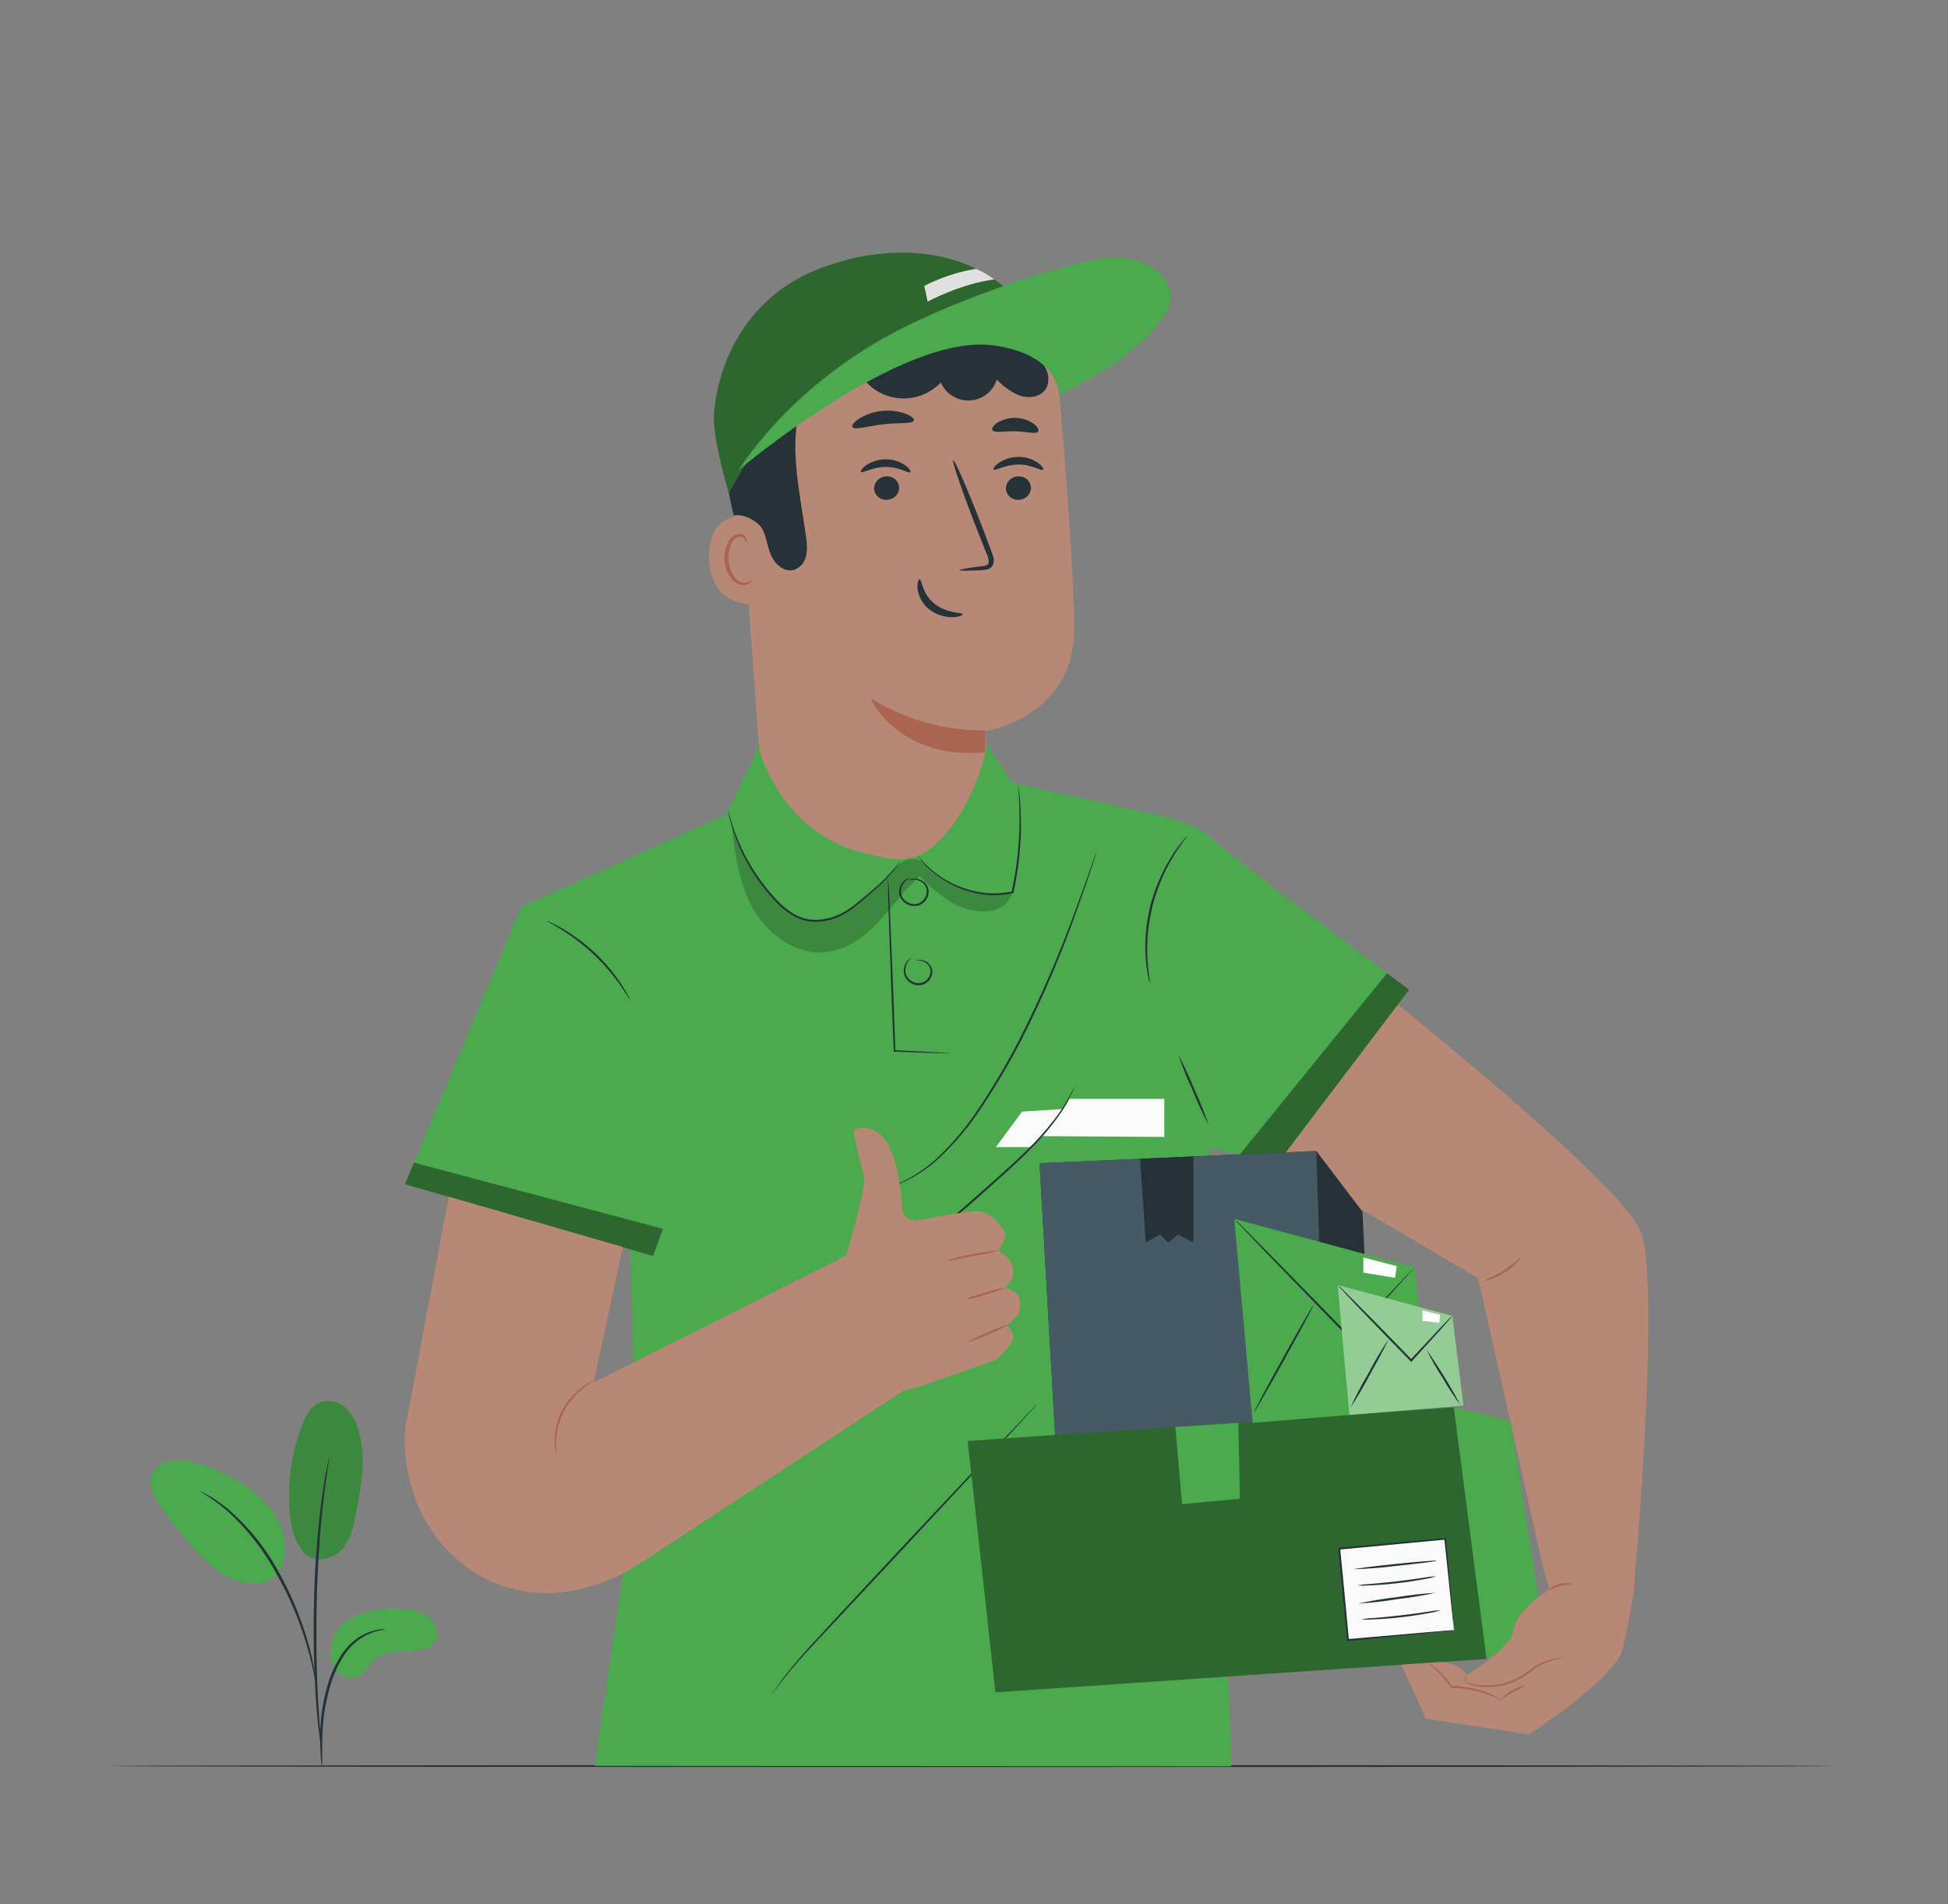 <svg width="134" height="131" viewBox="0 0 134 131" fill="none" xmlns="http://www.w3.org/2000/svg">
<rect x="0" y="0" width="134" height="131" fill="#808080" stroke="none"/>
<path d="M126.327 121.508C126.327 121.547 99.763 121.576 67.003 121.576C34.242 121.576 7.673 121.547 7.673 121.508C7.673 121.468 34.232 121.44 67.003 121.44C99.774 121.44 126.327 121.471 126.327 121.508Z" fill="#263238"/>
<path d="M50.746 31.162L52.509 55.581C52.649 57.502 53.529 59.301 54.971 60.613C56.413 61.926 58.311 62.656 60.281 62.655C61.348 62.655 62.403 62.441 63.382 62.026C64.36 61.611 65.241 61.004 65.97 60.242C66.699 59.481 67.26 58.581 67.618 57.599C67.976 56.617 68.124 55.573 68.053 54.533C67.898 52.209 67.756 50.307 67.756 50.307C67.756 50.307 73.805 49.387 73.879 43.476C73.922 40.07 73.319 32.315 72.808 26.381C72.638 24.446 71.732 22.643 70.269 21.33C68.805 20.017 66.891 19.288 64.904 19.288H61.241C59.746 19.374 58.285 19.751 56.943 20.398C55.6 21.046 54.404 21.95 53.426 23.057C52.447 24.164 51.706 25.452 51.245 26.844C50.785 28.236 50.615 29.705 50.746 31.162Z" fill="#B78876"/>
<path d="M67.761 50.233C67.761 50.233 63.939 50.537 59.879 48.043C59.879 48.043 61.742 52.298 67.774 51.766L67.761 50.233Z" fill="#AA6550"/>
<path d="M70.918 33.536C70.92 33.756 70.834 33.968 70.679 34.128C70.523 34.287 70.31 34.38 70.085 34.388C69.975 34.396 69.865 34.383 69.76 34.349C69.656 34.316 69.559 34.262 69.476 34.191C69.393 34.12 69.326 34.034 69.277 33.937C69.229 33.84 69.201 33.735 69.195 33.628C69.193 33.408 69.278 33.195 69.433 33.036C69.588 32.877 69.801 32.782 70.026 32.773C70.136 32.765 70.246 32.778 70.351 32.812C70.456 32.846 70.553 32.9 70.636 32.971C70.719 33.042 70.787 33.129 70.835 33.226C70.884 33.323 70.912 33.428 70.918 33.536Z" fill="#263238"/>
<path d="M71.754 32.32C71.647 32.43 70.993 31.959 70.066 31.961C69.139 31.964 68.458 32.417 68.353 32.307C68.305 32.257 68.415 32.045 68.71 31.846C69.112 31.574 69.59 31.43 70.079 31.435C70.561 31.433 71.03 31.581 71.419 31.859C71.711 32.074 71.808 32.273 71.754 32.32Z" fill="#263238"/>
<path d="M61.852 33.536C61.854 33.756 61.768 33.968 61.612 34.128C61.456 34.287 61.243 34.38 61.018 34.388C60.908 34.396 60.798 34.383 60.694 34.349C60.589 34.316 60.492 34.262 60.41 34.191C60.327 34.12 60.259 34.034 60.211 33.937C60.163 33.84 60.135 33.735 60.129 33.628C60.126 33.407 60.212 33.195 60.368 33.035C60.523 32.876 60.737 32.782 60.962 32.774C61.072 32.765 61.182 32.779 61.287 32.813C61.391 32.847 61.488 32.901 61.571 32.972C61.654 33.043 61.721 33.13 61.769 33.226C61.818 33.323 61.846 33.428 61.852 33.536Z" fill="#263238"/>
<path d="M62.624 32.488C62.516 32.598 61.86 32.124 60.932 32.126C60.005 32.129 59.325 32.585 59.22 32.472C59.172 32.422 59.279 32.226 59.576 32.014C59.979 31.743 60.457 31.599 60.946 31.6C61.427 31.601 61.895 31.75 62.286 32.024C62.578 32.242 62.675 32.441 62.624 32.488Z" fill="#263238"/>
<path d="M65.995 39.227C65.995 39.174 66.569 39.077 67.504 38.965C67.74 38.938 67.965 38.894 68.005 38.734C68.025 38.495 67.97 38.255 67.847 38.047C67.625 37.487 67.391 36.898 67.145 36.282C66.172 33.767 65.464 31.699 65.569 31.663C65.673 31.626 66.547 33.633 67.523 36.145C67.757 36.767 67.981 37.36 68.195 37.924C68.284 38.186 68.439 38.485 68.316 38.834C68.282 38.915 68.23 38.989 68.162 39.047C68.095 39.106 68.014 39.148 67.927 39.172C67.796 39.208 67.661 39.227 67.525 39.227C66.582 39.274 65.998 39.279 65.995 39.227Z" fill="#263238"/>
<path d="M63.261 39.855C63.411 39.855 63.414 40.833 64.277 41.532C65.14 42.232 66.212 42.124 66.22 42.261C66.236 42.324 65.981 42.452 65.529 42.465C64.938 42.473 64.363 42.277 63.904 41.912C63.465 41.561 63.182 41.056 63.117 40.505C63.079 40.086 63.192 39.85 63.261 39.855Z" fill="#263238"/>
<path d="M62.862 28.93C62.771 29.192 61.844 29.061 60.753 29.192C59.662 29.323 58.78 29.611 58.636 29.389C58.571 29.284 58.724 29.05 59.081 28.812C59.554 28.519 60.09 28.336 60.648 28.276C61.205 28.215 61.769 28.279 62.297 28.464C62.712 28.621 62.902 28.82 62.862 28.93Z" fill="#263238"/>
<path d="M71.414 29.692C71.251 29.899 70.61 29.692 69.841 29.674C69.072 29.656 68.42 29.813 68.27 29.598C68.203 29.493 68.305 29.286 68.592 29.09C68.974 28.856 69.419 28.738 69.87 28.752C70.322 28.766 70.758 28.911 71.124 29.169C71.395 29.378 71.486 29.606 71.414 29.692Z" fill="#263238"/>
<path d="M52.796 35.598C52.691 35.553 48.642 34.398 48.776 38.438C48.91 42.478 53.029 41.516 53.035 41.398C53.04 41.281 52.796 35.598 52.796 35.598Z" fill="#B78876"/>
<path d="M51.708 39.908C51.689 39.908 51.638 39.96 51.518 40.018C51.349 40.094 51.157 40.104 50.982 40.047C50.539 39.903 50.151 39.237 50.105 38.509C50.085 38.163 50.142 37.816 50.274 37.495C50.31 37.366 50.378 37.248 50.471 37.151C50.565 37.053 50.681 36.98 50.81 36.937C50.892 36.913 50.98 36.918 51.059 36.951C51.138 36.984 51.203 37.043 51.242 37.117C51.3 37.228 51.276 37.309 51.298 37.317C51.319 37.325 51.386 37.246 51.346 37.078C51.319 36.979 51.259 36.892 51.175 36.832C51.117 36.791 51.052 36.763 50.983 36.747C50.914 36.731 50.842 36.729 50.773 36.74C50.604 36.779 50.448 36.858 50.32 36.972C50.192 37.086 50.096 37.23 50.041 37.39C49.878 37.746 49.805 38.135 49.829 38.525C49.883 39.339 50.333 40.096 50.936 40.238C51.048 40.266 51.166 40.269 51.279 40.247C51.393 40.225 51.5 40.178 51.593 40.11C51.703 40.007 51.724 39.916 51.708 39.908Z" fill="#AA6550"/>
<path d="M50.486 35.462C51.116 35.312 52.206 35.881 52.474 36.457C52.742 37.034 52.801 37.689 53.069 38.268C53.337 38.847 53.943 39.365 54.575 39.219C54.789 39.153 54.981 39.034 55.133 38.872C55.284 38.711 55.388 38.513 55.436 38.299C55.527 37.867 55.532 37.422 55.449 36.989C55.205 35.103 54.801 33.232 54.723 31.33C54.645 29.428 54.921 27.455 55.942 25.828C56.963 24.201 58.837 23.017 60.766 23.171C62.05 23.271 63.229 23.926 64.505 24.101C65.265 24.2 66.038 24.127 66.765 23.89C67.492 23.652 68.155 23.256 68.702 22.731C68.841 22.597 69.484 22.181 69.484 22.181C69.484 22.084 69.391 21.24 69.05 20.931C66.518 18.644 61.956 18.005 58.612 18.835C55.267 19.666 52.131 21.979 50.692 25.029C49.253 28.078 49.682 32.365 50.475 35.456" fill="#263238"/>
<path d="M72.864 25.482C72.864 25.482 57.004 20.504 50.143 33.908C50.143 33.908 49.116 30.552 49.116 28.752C49.116 27.549 49.851 20.391 57.387 18.138C57.387 18.138 68.737 13.904 72.864 25.482Z" fill="#4BAA4D"/>
<path d="M59.228 25.817C59.51 26.262 59.893 26.636 60.348 26.91C60.803 27.185 61.317 27.352 61.849 27.399C62.382 27.447 62.918 27.372 63.416 27.183C63.914 26.992 64.36 26.692 64.719 26.305C64.877 26.69 65.154 27.018 65.512 27.241C65.87 27.465 66.29 27.574 66.714 27.552C67.138 27.53 67.545 27.38 67.877 27.121C68.209 26.862 68.449 26.508 68.565 26.108C68.995 26.577 69.521 26.952 70.109 27.209C70.712 27.426 71.476 27.342 71.87 26.85C72.263 26.357 72.156 25.579 71.76 25.071C71.326 24.59 70.772 24.229 70.152 24.023C68.271 23.214 66.205 22.909 64.165 23.137C62.141 23.399 60.182 24.363 58.917 25.93" fill="#263238"/>
<g opacity="0.4">
<path d="M72.864 25.482C71.544 24.123 69.735 23.319 67.82 23.242C63.141 23.04 54.385 25.613 50.132 33.908C50.132 33.908 49.106 30.552 49.106 28.752C49.106 27.549 49.84 20.391 57.376 18.138C57.387 18.138 68.737 13.904 72.864 25.482Z" fill="black"/>
</g>
<path d="M50.805 32.339C53.155 28.82 56.398 25.912 60.045 23.693C63.693 21.474 69.72 19.265 73.874 18.191C75.123 17.866 76.423 17.583 77.696 17.798C78.969 18.012 80.212 18.846 80.526 20.064C80.922 21.597 78.141 23.96 76.835 24.887C75.53 25.815 72.864 27.18 72.864 27.18C72.864 27.18 72.901 24.34 68.249 23.756C61.924 22.946 50.805 32.339 50.805 32.339Z" fill="#4BAA4D"/>
<path d="M63.813 20.75C63.813 20.75 66.097 19.514 68.394 19.226C68.01 18.934 67.592 18.689 67.147 18.497C65.901 18.699 64.695 19.095 63.578 19.671L63.813 20.75Z" fill="#E0E0E0"/>
<path d="M76.685 55.402L71.655 54.318L69.608 53.817L67.903 51.234C67.903 51.234 67.099 55.853 64.046 58.339C63.633 58.67 63.149 58.905 62.629 59.026C62.11 59.148 61.569 59.153 61.048 59.042C60.359 58.9 59.55 58.727 58.949 58.57C58.821 58.536 58.681 58.491 58.531 58.439C56.324 57.638 54.486 56.088 53.351 54.072C52.675 52.898 52.105 51.693 52.3 51.234L49.912 56.068L35.842 62.403L27.853 81.482L43.336 85.957L43.818 101.677L40.902 121.495L84.701 121.523L83.147 77.431" fill="#4BAA4D"/>
<path d="M65.362 72.472C65.273 72.479 65.184 72.479 65.094 72.472L64.315 72.453L61.53 72.356H61.477V72.312C61.431 71.13 61.375 69.731 61.313 68.235C61.241 66.079 61.176 64.13 61.125 62.697C61.109 62 61.096 61.431 61.085 61.017C61.085 60.831 61.085 60.679 61.085 60.561C61.078 60.508 61.078 60.454 61.085 60.401C61.097 60.453 61.104 60.506 61.104 60.559C61.104 60.679 61.123 60.821 61.133 61.014C61.155 61.428 61.184 61.997 61.219 62.691C61.278 64.124 61.358 66.074 61.447 68.227C61.501 69.726 61.549 71.125 61.592 72.307L61.533 72.252L64.317 72.396L65.094 72.445C65.184 72.445 65.274 72.454 65.362 72.472Z" fill="#263238"/>
<path d="M62.98 66.103C63.041 66.061 63.114 66.037 63.189 66.034C63.363 66.023 63.537 66.062 63.689 66.145C63.841 66.228 63.965 66.353 64.047 66.503C64.123 66.65 64.15 66.817 64.124 66.98C64.096 67.165 64.013 67.338 63.886 67.477C63.759 67.617 63.593 67.717 63.409 67.766C63.222 67.805 63.028 67.792 62.849 67.729C62.669 67.667 62.511 67.557 62.39 67.413C62.293 67.296 62.225 67.159 62.191 67.012C62.158 66.865 62.16 66.712 62.197 66.566C62.239 66.368 62.34 66.185 62.487 66.042C62.589 65.945 62.664 65.914 62.666 65.922C62.669 65.93 62.613 65.977 62.527 66.079C62.408 66.222 62.328 66.393 62.294 66.574C62.267 66.705 62.27 66.84 62.303 66.969C62.337 67.098 62.399 67.219 62.487 67.321C62.594 67.445 62.733 67.538 62.889 67.591C63.046 67.645 63.214 67.656 63.377 67.625C63.535 67.581 63.677 67.495 63.787 67.375C63.896 67.255 63.969 67.107 63.996 66.949C64.018 66.819 64.003 66.686 63.952 66.563C63.902 66.441 63.818 66.335 63.709 66.257C63.562 66.142 63.38 66.079 63.192 66.076C63.052 66.087 62.98 66.113 62.98 66.103Z" fill="#263238"/>
<path d="M62.506 60.566C62.568 60.513 62.644 60.479 62.725 60.467C62.948 60.421 63.18 60.455 63.379 60.561C63.521 60.632 63.642 60.736 63.73 60.865C63.833 61.016 63.885 61.195 63.878 61.376C63.869 61.583 63.797 61.782 63.671 61.948C63.545 62.114 63.37 62.239 63.17 62.306C62.966 62.357 62.75 62.348 62.551 62.28C62.352 62.212 62.177 62.088 62.05 61.924C61.937 61.782 61.869 61.611 61.854 61.431C61.846 61.276 61.872 61.122 61.929 60.978C62.013 60.773 62.16 60.599 62.35 60.48C62.416 60.432 62.495 60.403 62.578 60.396C62.578 60.396 62.5 60.435 62.382 60.525C62.217 60.649 62.092 60.819 62.023 61.012C61.969 61.15 61.953 61.3 61.975 61.446C61.998 61.593 62.059 61.731 62.152 61.848C62.265 61.989 62.418 62.095 62.591 62.153C62.765 62.211 62.952 62.219 63.13 62.175C63.303 62.115 63.453 62.007 63.563 61.864C63.673 61.721 63.738 61.55 63.749 61.371C63.756 61.224 63.721 61.078 63.648 60.95C63.574 60.822 63.465 60.716 63.334 60.645C63.154 60.541 62.944 60.497 62.736 60.519C62.589 60.538 62.511 60.577 62.506 60.566Z" fill="#263238"/>
<path d="M61.08 81.713C61.08 81.713 61.101 81.7 61.147 81.684L61.348 81.608C61.527 81.547 61.782 81.438 62.106 81.291C63.012 80.844 63.843 80.267 64.572 79.577C65.643 78.546 66.59 77.398 67.394 76.156C68.399 74.645 69.317 73.081 70.144 71.471C71.63 68.536 72.934 65.515 74.048 62.427C74.485 61.242 74.826 60.281 75.064 59.618L75.332 58.853C75.362 58.775 75.388 58.709 75.407 58.657C75.415 58.634 75.425 58.612 75.437 58.591C75.435 58.615 75.429 58.639 75.421 58.662C75.404 58.714 75.383 58.78 75.359 58.864C75.297 59.05 75.214 59.306 75.11 59.65C74.887 60.318 74.56 61.284 74.131 62.471C73.046 65.568 71.755 68.593 70.267 71.526C69.438 73.141 68.515 74.708 67.501 76.218C66.688 77.467 65.727 78.618 64.639 79.648C63.898 80.336 63.052 80.907 62.13 81.338C61.878 81.451 61.62 81.55 61.356 81.634L61.15 81.697C61.127 81.706 61.104 81.711 61.08 81.713Z" fill="#263238"/>
<path d="M70.307 76.48C70.422 76.48 73.089 76.302 73.089 76.302C73.089 76.302 71.987 78.204 70.84 78.922H68.506L70.307 76.48Z" fill="#FAFAFA"/>
<path d="M60.614 87.474C60.659 87.431 60.709 87.393 60.764 87.361L61.214 87.057C61.602 86.795 62.163 86.402 62.835 85.897C64.175 84.893 65.96 83.395 67.868 81.681C68.822 80.824 69.744 80.017 70.532 79.242C71.239 78.562 71.896 77.833 72.497 77.062C72.9 76.542 73.258 75.99 73.569 75.411C73.687 75.21 73.759 75.045 73.815 74.935C73.841 74.877 73.872 74.821 73.909 74.769C73.892 74.83 73.869 74.888 73.842 74.945C73.794 75.058 73.727 75.228 73.617 75.435C73.322 76.026 72.974 76.59 72.574 77.12C71.981 77.904 71.328 78.643 70.621 79.331C69.83 80.117 68.913 80.927 67.959 81.781C66.051 83.494 64.264 84.987 62.894 85.973C62.211 86.468 61.64 86.845 61.243 87.099C61.042 87.225 60.884 87.317 60.777 87.382C60.726 87.419 60.671 87.45 60.614 87.474Z" fill="#263238"/>
<path d="M53.099 116.59C53.099 116.59 53.099 116.566 53.131 116.527C53.163 116.488 53.198 116.425 53.241 116.354C53.34 116.205 53.49 115.985 53.691 115.707C54.093 115.157 54.715 114.381 55.535 113.47C57.186 111.659 59.499 109.188 62.045 106.453L68.608 99.46L70.605 97.364L71.141 96.796L71.285 96.652L71.339 96.605C71.339 96.605 71.325 96.626 71.296 96.66L71.162 96.814L70.626 97.401L68.662 99.536L62.149 106.537L55.61 113.527C54.782 114.428 54.149 115.191 53.734 115.731C53.528 115.993 53.369 116.215 53.265 116.362L53.144 116.527C53.131 116.549 53.116 116.57 53.099 116.59Z" fill="#263238"/>
<path d="M76.337 55.282C76.567 55.62 81.745 56.183 83.013 57.42C84.281 58.657 96.949 68.109 96.949 68.109L87.92 79.989L82.094 78.734L76.337 55.282Z" fill="#4BAA4D"/>
<path opacity="0.4" d="M95.413 66.957L85.291 79.423L87.92 79.989L96.938 68.096L95.413 66.957Z" fill="black"/>
<path d="M79.095 67.648C79.049 67.513 79.014 67.375 78.99 67.234C78.961 67.101 78.926 66.936 78.902 66.742C78.878 66.548 78.838 66.328 78.824 66.082C78.811 65.835 78.784 65.558 78.784 65.277C78.784 64.997 78.784 64.68 78.808 64.355C78.86 63.648 78.972 62.947 79.143 62.259C79.326 61.574 79.567 60.905 79.864 60.26C80.006 59.967 80.132 59.684 80.285 59.432C80.438 59.181 80.569 58.947 80.706 58.74C80.842 58.533 80.974 58.355 81.091 58.195C81.189 58.058 81.293 57.926 81.405 57.8C81.493 57.686 81.591 57.58 81.697 57.483C81.624 57.605 81.541 57.722 81.448 57.831C81.365 57.941 81.263 58.075 81.156 58.24C81.049 58.405 80.912 58.581 80.789 58.793C80.665 59.005 80.521 59.23 80.387 59.487C80.253 59.744 80.119 60.011 79.982 60.31C79.7 60.953 79.469 61.616 79.29 62.293C79.124 62.973 79.01 63.664 78.95 64.36C78.931 64.683 78.907 64.989 78.915 65.275C78.923 65.56 78.915 65.828 78.937 66.061C78.958 66.294 78.974 66.524 78.993 66.718C79.012 66.912 79.036 67.077 79.057 67.211C79.084 67.355 79.097 67.502 79.095 67.648Z" fill="#263238"/>
<path d="M83.147 77.416C82.732 76.629 82.359 75.822 82.029 74.998C81.656 74.192 81.325 73.368 81.038 72.529C81.453 73.316 81.827 74.122 82.158 74.945C82.532 75.751 82.862 76.576 83.147 77.416Z" fill="#263238"/>
<path d="M43.336 68.785C43.314 68.785 43.097 68.406 42.687 67.816C42.152 67.048 41.54 66.335 40.859 65.686C40.175 65.042 39.428 64.466 38.63 63.965C38.013 63.582 37.608 63.383 37.619 63.362C37.722 63.39 37.821 63.429 37.914 63.48C38.176 63.602 38.432 63.736 38.68 63.883C39.505 64.364 40.269 64.936 40.958 65.589C41.645 66.244 42.253 66.974 42.77 67.764C42.966 68.068 43.113 68.319 43.204 68.5C43.26 68.589 43.304 68.685 43.336 68.785Z" fill="#263238"/>
<path opacity="0.4" d="M27.853 81.474L28.478 79.989L45.603 84.547L44.925 86.41L27.853 81.474Z" fill="black"/>
<path d="M73.571 75.603H80.092V78.223L71.749 78.17C71.749 78.17 73.038 76.653 73.571 75.603Z" fill="#FAFAFA"/>
<g opacity="0.2">
<path d="M50.314 56.644C50.55 58.688 50.807 60.797 51.842 62.589C52.876 64.381 54.9 65.793 56.982 65.492C58.37 65.29 59.547 64.384 60.493 63.367C61.439 62.351 62.232 61.2 63.264 60.27C63.888 60.927 64.586 61.514 65.344 62.018C66.109 62.525 67.029 62.763 67.951 62.691C68.86 62.584 69.361 62.23 69.648 61.381C68.678 61.675 68.144 61.63 67.177 61.449C66.109 61.249 65.105 60.8 64.253 60.139C63.685 59.702 63.478 59.044 62.757 59.091C62.09 59.128 61.568 59.644 61.128 60.139C60.418 60.934 59.64 61.666 58.802 62.33C57.998 62.951 57.221 63.378 56.197 63.349C54.511 63.312 53.131 62.018 52.201 60.642C51.343 59.374 50.708 57.974 50.325 56.5" fill="black"/>
</g>
<path d="M70.05 54.095C70.065 54.143 70.075 54.192 70.079 54.242C70.079 54.339 70.112 54.48 70.13 54.664C70.17 55.03 70.211 55.562 70.227 56.236C70.263 57.958 70.095 59.678 69.725 61.363V61.405V61.447H69.685C68.733 61.665 67.738 61.639 66.799 61.371C66.031 61.17 65.305 60.838 64.655 60.391C64.215 60.099 63.821 59.746 63.484 59.343C63.393 59.234 63.309 59.12 63.232 59.002C63.202 58.962 63.176 58.919 63.154 58.874C63.591 59.433 64.116 59.921 64.709 60.32C65.355 60.747 66.071 61.064 66.826 61.258C67.745 61.512 68.715 61.535 69.645 61.324L69.594 61.373V61.331C69.959 59.656 70.139 57.946 70.13 56.233C70.13 55.575 70.101 55.044 70.079 54.674C70.079 54.504 70.061 54.365 70.052 54.252C70.044 54.2 70.043 54.147 70.05 54.095Z" fill="#263238"/>
<path d="M61.908 59.264C61.887 59.32 61.858 59.373 61.822 59.422C61.733 59.567 61.634 59.707 61.527 59.841C61.127 60.329 60.686 60.784 60.209 61.201C59.911 61.463 59.576 61.753 59.215 62.052C59.032 62.201 58.85 62.359 58.646 62.516C58.437 62.671 58.215 62.81 57.984 62.932C57.488 63.2 56.941 63.363 56.377 63.412C55.761 63.463 55.144 63.33 54.608 63.029C54.086 62.725 53.618 62.34 53.222 61.89C52.847 61.481 52.498 61.051 52.177 60.601C51.636 59.837 51.178 59.019 50.813 58.161C50.568 57.585 50.367 56.991 50.212 56.385C50.156 56.17 50.121 56.002 50.1 55.887C50.085 55.83 50.076 55.771 50.073 55.712C50.098 55.766 50.116 55.823 50.127 55.882C50.159 55.995 50.202 56.16 50.263 56.372C50.439 56.969 50.653 57.554 50.904 58.125C51.279 58.969 51.742 59.774 52.284 60.527C52.604 60.971 52.951 61.396 53.324 61.798C53.707 62.237 54.159 62.613 54.664 62.911C55.177 63.198 55.766 63.326 56.355 63.278C56.903 63.232 57.436 63.077 57.92 62.822C58.148 62.705 58.365 62.57 58.571 62.419C58.767 62.272 58.955 62.112 59.137 61.966C59.501 61.669 59.839 61.392 60.139 61.13C60.618 60.726 61.066 60.288 61.479 59.82C61.621 59.652 61.726 59.513 61.795 59.419C61.828 59.364 61.866 59.313 61.908 59.264Z" fill="#263238"/>
<path d="M56.135 89.368L58.202 86.423C58.202 86.423 59.622 81.597 59.429 80.921C59.236 80.245 58.609 77.73 58.756 77.699C58.904 77.667 60.45 77.106 61.289 79.124C61.812 80.382 61.983 82.037 62.039 83.106C62.045 83.238 62.081 83.368 62.143 83.485C62.205 83.603 62.293 83.705 62.399 83.787C62.506 83.868 62.63 83.925 62.761 83.955C62.893 83.985 63.03 83.987 63.162 83.96C64.591 83.672 66.968 83.235 67.533 83.368C68.353 83.56 69.088 84.581 69.157 84.925C69.227 85.268 68.664 86.041 68.664 86.041C68.664 86.041 69.361 86.389 69.575 86.916C69.605 86.987 69.629 87.057 69.65 87.125C69.716 87.337 69.724 87.561 69.674 87.776C69.623 87.991 69.516 88.189 69.364 88.352L69.144 88.587C69.144 88.587 70.015 88.82 70.122 89.308C70.18 89.664 70.17 90.027 70.093 90.379L69.275 91.205C69.503 91.412 69.652 91.689 69.699 91.991C69.742 92.441 68.517 93.563 68.517 93.563L63.261 95.397L61.176 95.921L56.135 89.368Z" fill="#B78876"/>
<path d="M68.68 86.046C68.08 86.204 67.472 86.333 66.858 86.431C66.255 86.575 65.645 86.689 65.03 86.772C65.195 86.693 65.368 86.634 65.547 86.596C65.872 86.507 66.325 86.397 66.831 86.298C67.338 86.198 67.796 86.125 68.134 86.083C68.313 86.047 68.497 86.034 68.68 86.046Z" fill="#AA6550"/>
<path d="M69.16 88.587C68.713 88.792 68.248 88.954 67.769 89.072C67.305 89.235 66.826 89.354 66.338 89.428C66.785 89.224 67.251 89.061 67.729 88.944C68.193 88.781 68.672 88.662 69.16 88.587Z" fill="#AA6550"/>
<path d="M69.474 91.095C69.003 91.37 68.509 91.606 67.997 91.799C67.504 92.036 66.991 92.23 66.464 92.381C66.935 92.106 67.429 91.87 67.941 91.676C68.434 91.44 68.947 91.246 69.474 91.095Z" fill="#AA6550"/>
<path d="M44.027 107.567L63.355 94.891L58.477 86.245L40.838 95.114L42.84 85.797L30.868 82.334L27.872 98.289C27.411 105.384 33.232 111.112 40.248 109.249C41.593 108.893 42.87 108.325 44.027 107.567Z" fill="#B78876"/>
<path d="M38.284 100.129C38.249 100.053 38.226 99.972 38.217 99.89C38.177 99.669 38.154 99.446 38.15 99.222C38.14 98.477 38.31 97.739 38.648 97.071C38.991 96.404 39.492 95.828 40.109 95.389C40.293 95.255 40.488 95.138 40.693 95.038C40.767 94.996 40.846 94.965 40.929 94.946C40.929 94.97 40.615 95.119 40.168 95.47C39.582 95.918 39.105 96.487 38.773 97.138C38.441 97.788 38.262 98.503 38.249 99.23C38.236 99.78 38.324 100.126 38.284 100.129Z" fill="#AA6550"/>
<path d="M87.92 79.989C88.041 79.826 101.685 87.953 101.685 87.953L106.058 107.433L112.354 109.692C112.354 109.692 114.318 88.014 112.823 84.639C111.327 81.264 96.166 69.123 96.166 69.123L87.92 79.989Z" fill="#B78876"/>
<path d="M104.665 86.46C104.361 86.907 103.957 87.279 103.483 87.55C103.033 87.859 102.519 88.065 101.977 88.153C102.466 87.938 102.944 87.698 103.408 87.435C103.845 87.133 104.265 86.808 104.665 86.46Z" fill="#AA6550"/>
<path d="M71.51 80.031L72.58 98.727L94.384 97.286L93.725 83.368L90.549 79.189L71.51 80.031Z" fill="#263238"/>
<path d="M66.555 99.143C66.619 99.502 68.471 116.435 68.471 116.435L100.923 114.232L106.415 113.512L103.882 97.744L100.004 96.835L66.555 99.143Z" fill="#4BAA4D"/>
<path opacity="0.4" d="M100.004 96.832L66.555 99.143C66.619 99.502 68.471 116.435 68.471 116.435L102.258 114.138L100.004 96.832Z" fill="black"/>
<path d="M91.115 97.501L72.58 98.727L71.51 80.031L90.549 79.189L91.115 97.501Z" fill="#455A64"/>
<path d="M78.422 79.727L78.813 85.488L79.805 84.933L80.354 85.488L81.038 84.933L82.094 85.488V79.564L78.422 79.727Z" fill="#263238"/>
<path d="M86.17 97.894L84.902 83.861L97.292 87.199L98.487 96.885L86.17 97.894Z" fill="#4BAA4D"/>
<path d="M97.284 87.201C97.262 87.237 97.236 87.271 97.206 87.301L96.968 87.576L96.056 88.593L92.891 92.064L92.843 92.117L92.792 92.067L91.12 90.338L86.706 85.779L85.379 84.385L85.023 84.002C84.979 83.96 84.94 83.912 84.908 83.861C84.957 83.897 85.002 83.938 85.044 83.981L85.42 84.348L86.776 85.711L91.219 90.243L92.902 91.975H92.803L96.019 88.535L96.96 87.545L97.214 87.283C97.235 87.253 97.258 87.226 97.284 87.201Z" fill="#263238"/>
<path d="M90.345 89.8C90.38 89.819 89.496 91.475 88.373 93.5C87.25 95.525 86.312 97.152 86.277 97.134C86.242 97.115 87.127 95.46 88.25 93.434C89.373 91.409 90.316 89.782 90.345 89.8Z" fill="#263238"/>
<path d="M98.198 96.885C98.166 96.903 97.308 95.562 96.282 93.89C95.255 92.219 94.448 90.843 94.483 90.822C94.518 90.801 95.373 92.145 96.4 93.82C97.426 95.494 98.233 96.867 98.198 96.885Z" fill="#263238"/>
<path d="M92.824 97.346L92.015 88.409L99.905 90.537L100.666 96.704L92.824 97.346Z" fill="#4BAA4D"/>
<path opacity="0.4" d="M92.824 97.346L92.015 88.409L99.905 90.537L100.666 96.704L92.824 97.346Z" fill="white"/>
<path d="M99.905 90.537C99.849 90.624 99.783 90.706 99.709 90.78C99.562 90.951 99.369 91.168 99.136 91.433L97.126 93.649L97.078 93.704L97.027 93.652L95.955 92.551C94.853 91.422 93.862 90.392 93.149 89.643L92.312 88.75C92.204 88.645 92.106 88.531 92.018 88.409C92.137 88.501 92.248 88.603 92.35 88.713L93.221 89.575C93.953 90.309 94.955 91.328 96.056 92.457L97.129 93.56H97.016L99.061 91.375L99.666 90.749C99.739 90.671 99.819 90.6 99.905 90.537Z" fill="#263238"/>
<path d="M95.483 92.192C95.515 92.211 94.963 93.269 94.247 94.55C93.837 95.341 93.384 96.109 92.891 96.853C93.26 96.047 93.671 95.26 94.124 94.496C94.535 93.705 94.989 92.936 95.483 92.192Z" fill="#263238"/>
<path d="M100.484 96.704C100.031 96.098 99.615 95.465 99.24 94.81C98.824 94.178 98.449 93.521 98.117 92.842C98.983 94.083 99.773 95.373 100.484 96.704Z" fill="#263238"/>
<path d="M97.852 90.159V90.877L99.004 91.008L99.066 90.461L97.852 90.159Z" fill="white"/>
<path d="M93.784 86.515V87.563L95.96 87.914L96.081 87.112L93.784 86.515Z" fill="white"/>
<path d="M85.291 103.118L85.184 97.894L80.85 98.179L81.314 103.487L85.291 103.118Z" fill="#4BAA4D"/>
<path d="M99.423 105.863L92.147 106.537L92.758 112.829L100.033 112.154L99.423 105.863Z" fill="#FAFAFA"/>
<path d="M100.023 112.162C100.014 112.122 100.008 112.082 100.004 112.042C100.004 111.955 99.98 111.842 99.964 111.701C99.932 111.397 99.883 110.965 99.825 110.422C99.709 109.317 99.557 107.755 99.353 105.877L99.417 105.929L92.146 106.613C92.13 106.629 92.264 106.474 92.208 106.54V106.587V106.642V106.747L92.23 106.961L92.27 107.386C92.299 107.666 92.326 107.944 92.353 108.222C92.404 108.774 92.457 109.314 92.508 109.843C92.607 110.891 92.704 111.9 92.79 112.825L92.723 112.773L97.973 112.317L99.463 112.194L99.862 112.165C99.909 112.161 99.957 112.161 100.004 112.165C99.963 112.174 99.921 112.18 99.878 112.183L99.492 112.228L98.018 112.38L92.736 112.904H92.674V112.843C92.581 111.916 92.481 110.915 92.377 109.862C92.327 109.338 92.274 108.797 92.219 108.24C92.192 107.962 92.165 107.685 92.138 107.402C92.125 107.263 92.112 107.121 92.096 106.98L92.077 106.765V106.66V106.605V106.558C92.02 106.623 92.152 106.466 92.141 106.482L99.415 105.819H99.474V105.877C99.645 107.771 99.787 109.348 99.889 110.464C99.934 111.001 99.969 111.429 99.996 111.732C99.996 111.871 100.015 111.981 100.02 112.065C100.024 112.097 100.024 112.13 100.023 112.162Z" fill="#263238"/>
<path d="M98.844 107.378C98.844 107.417 97.576 107.577 96.003 107.74C95.056 107.862 94.103 107.937 93.149 107.965C93.149 107.928 94.416 107.766 95.99 107.603C97.563 107.441 98.841 107.341 98.844 107.378Z" fill="#263238"/>
<path d="M98.801 108.447C98.548 108.536 98.287 108.6 98.021 108.638C97.533 108.733 96.855 108.843 96.102 108.929C95.349 109.016 94.66 109.063 94.164 109.078C93.897 109.102 93.628 109.102 93.36 109.078C93.625 109.027 93.894 108.997 94.164 108.989C94.657 108.945 95.338 108.885 96.089 108.798C96.839 108.712 97.517 108.617 98.007 108.536C98.269 108.487 98.534 108.457 98.801 108.447Z" fill="#263238"/>
<path d="M99.109 110.784C98.855 110.872 98.593 110.936 98.326 110.975C97.839 111.07 97.161 111.18 96.407 111.266C95.654 111.353 94.968 111.4 94.47 111.415C94.203 111.441 93.933 111.441 93.666 111.415C93.931 111.364 94.2 111.334 94.47 111.326C94.963 111.284 95.646 111.222 96.397 111.135C97.147 111.049 97.825 110.954 98.316 110.873C98.578 110.824 98.843 110.794 99.109 110.784Z" fill="#263238"/>
<path d="M98.742 109.587C97.867 109.78 96.982 109.927 96.091 110.027C95.204 110.174 94.31 110.276 93.411 110.331C94.287 110.14 95.171 109.994 96.062 109.891C96.949 109.745 97.844 109.643 98.742 109.587Z" fill="#263238"/>
<path d="M105.166 119.331C105.166 119.331 111.156 115.456 111.617 113.475C112.078 111.494 112.354 109.692 112.354 109.692L105.954 107.1L106.589 109.354C106.589 109.354 104.295 110.687 104.059 112.304C103.904 113.38 100.937 115.225 100.937 115.225C100.69 114.933 100.376 114.703 100.02 114.553C99.665 114.404 99.278 114.338 98.892 114.363L96.4 114.536L98.085 118.248L105.166 119.331Z" fill="#B78876"/>
<path d="M107.505 114.02C107.418 114.072 107.323 114.11 107.224 114.132C107.036 114.193 106.758 114.253 106.42 114.358C106.039 114.49 105.686 114.691 105.38 114.95C104.995 115.271 104.563 115.536 104.099 115.736C103.241 116.093 102.288 116.171 101.382 115.959C101.222 115.929 101.069 115.873 100.929 115.794C100.871 115.762 100.824 115.714 100.795 115.656C100.765 115.598 100.754 115.533 100.763 115.469C100.767 115.429 100.782 115.391 100.805 115.358C100.828 115.325 100.86 115.298 100.897 115.28C100.95 115.262 100.98 115.28 100.98 115.28C100.98 115.28 100.95 115.28 100.91 115.309C100.882 115.329 100.859 115.355 100.843 115.385C100.826 115.415 100.817 115.448 100.816 115.482C100.811 115.536 100.823 115.59 100.851 115.637C100.879 115.684 100.921 115.721 100.972 115.744C101.109 115.81 101.255 115.855 101.406 115.877C102.292 116.054 103.213 115.963 104.046 115.615C104.499 115.418 104.921 115.159 105.3 114.845C105.621 114.585 105.99 114.387 106.388 114.263C106.731 114.169 107.01 114.125 107.192 114.077C107.295 114.05 107.4 114.031 107.505 114.02Z" fill="#AA6550"/>
<path d="M103.357 117.025C103.357 117.046 103.049 116.873 102.539 116.666C101.876 116.401 101.176 116.23 100.462 116.16C100.253 116.139 100.047 116.134 99.849 116.129H99.811L99.79 116.097C99.48 115.623 99.106 115.191 98.678 114.814C98.353 114.528 98.142 114.381 98.142 114.366C98.142 114.35 98.206 114.387 98.308 114.449C98.452 114.541 98.592 114.64 98.726 114.745C99.183 115.11 99.578 115.542 99.897 116.027L99.841 115.995C100.044 115.995 100.253 115.995 100.468 116.027C101.196 116.095 101.907 116.282 102.572 116.579C102.772 116.669 102.966 116.77 103.153 116.883C103.228 116.92 103.297 116.968 103.357 117.025Z" fill="#AA6550"/>
<path d="M104.976 115.961C104.976 115.998 104.571 116.147 104.099 116.409C103.628 116.671 103.282 116.946 103.255 116.915C103.697 116.411 104.306 116.073 104.976 115.961Z" fill="#AA6550"/>
<path d="M108.221 108.992C108.221 109.034 107.803 108.992 107.326 109.11C106.849 109.228 106.522 109.469 106.484 109.435C106.706 109.214 106.984 109.057 107.29 108.979C107.596 108.901 107.918 108.906 108.221 108.992Z" fill="#AA6550"/>
<path d="M20.842 106.757C21.63 107.674 22.962 107.231 23.538 106.579C24.115 105.927 24.302 105.041 24.471 104.195C24.852 102.261 25.232 100.236 24.643 98.352C24.491 97.779 24.18 97.258 23.745 96.846C23.525 96.644 23.254 96.502 22.96 96.434C22.666 96.367 22.359 96.376 22.07 96.461C21.4 96.696 21.033 97.391 20.783 98.033C20.044 99.954 19.753 102.013 19.931 104.059C20.014 105.012 20.221 106 20.842 106.739" fill="#4BAA4D"/>
<g opacity="0.2">
<path d="M20.842 106.757C21.63 107.674 22.962 107.231 23.538 106.579C24.115 105.927 24.302 105.041 24.471 104.195C24.852 102.261 25.232 100.236 24.643 98.352C24.491 97.779 24.18 97.258 23.745 96.846C23.525 96.644 23.254 96.502 22.96 96.434C22.666 96.367 22.359 96.376 22.07 96.461C21.4 96.696 21.033 97.391 20.783 98.033C20.044 99.954 19.753 102.013 19.931 104.059C20.014 105.012 20.221 106 20.842 106.739" fill="black"/>
</g>
<path d="M23.916 111.481C25.01 110.803 26.352 110.609 27.642 110.695C28.336 110.747 29.065 110.884 29.576 111.345C30.088 111.806 30.255 112.681 29.761 113.158C29.438 113.416 29.032 113.555 28.614 113.551C27.617 113.627 26.497 113.551 25.757 114.209C25.334 114.581 25.082 115.162 24.554 115.374C24.288 115.459 24.002 115.457 23.738 115.369C23.473 115.28 23.245 115.11 23.088 114.884C22.784 114.418 22.675 113.855 22.785 113.312C22.818 112.943 22.937 112.586 23.133 112.268C23.329 111.95 23.597 111.681 23.916 111.481Z" fill="#4BAA4D"/>
<path d="M19.047 108.329C19.727 107.381 19.754 106.081 19.315 105.004C18.875 103.928 18.023 103.058 17.074 102.366C15.951 101.553 14.677 100.962 13.322 100.626C12.796 100.471 12.242 100.429 11.698 100.501C11.431 100.544 11.178 100.649 10.961 100.808C10.745 100.967 10.57 101.174 10.452 101.412C10.144 102.141 10.578 102.956 11.028 103.611C11.82 104.766 12.703 105.859 13.668 106.88C14.448 107.7 15.33 108.5 16.431 108.806C17.532 109.113 18.634 108.966 19.135 108.196" fill="#4BAA4D"/>
<path d="M22.142 121.51C22.165 121.361 22.172 121.21 22.164 121.06C22.164 120.735 22.164 120.326 22.164 119.839C22.171 119.235 22.21 118.633 22.282 118.034C22.378 117.304 22.535 116.583 22.75 115.877C22.959 115.173 23.27 114.502 23.672 113.884C24 113.38 24.439 112.954 24.956 112.636C25.307 112.426 25.689 112.271 26.09 112.178C26.242 112.157 26.392 112.123 26.537 112.076C26.383 112.069 26.228 112.079 26.076 112.107C25.658 112.177 25.255 112.318 24.887 112.524C24.34 112.838 23.875 113.271 23.528 113.789C23.108 114.418 22.785 115.104 22.568 115.825C22.351 116.541 22.196 117.274 22.107 118.015C22.045 118.62 22.019 119.228 22.03 119.836C22.03 120.36 22.062 120.774 22.081 121.062C22.084 121.214 22.104 121.364 22.142 121.51Z" fill="#263238"/>
<path d="M22.142 120.57C22.149 120.501 22.149 120.432 22.142 120.363C22.142 120.208 22.11 120.012 22.088 119.773C22.04 119.262 21.973 118.521 21.917 117.604C21.796 115.77 21.727 113.234 21.783 110.433C21.839 107.632 22.03 105.099 22.247 103.275C22.295 102.817 22.346 102.405 22.399 102.044C22.453 101.682 22.491 101.37 22.533 101.119C22.576 100.867 22.598 100.687 22.622 100.532C22.636 100.464 22.642 100.395 22.641 100.325C22.612 100.389 22.593 100.457 22.584 100.527C22.552 100.679 22.512 100.87 22.461 101.106C22.41 101.342 22.354 101.669 22.295 102.031C22.236 102.392 22.172 102.801 22.113 103.259C21.809 105.639 21.636 108.033 21.595 110.43C21.539 113.236 21.628 115.78 21.783 117.614C21.855 118.531 21.944 119.273 22.016 119.781C22.051 120.02 22.083 120.213 22.105 120.368C22.11 120.436 22.123 120.504 22.142 120.57Z" fill="#263238"/>
<path d="M21.708 115.686C21.706 115.48 21.686 115.274 21.649 115.07C21.587 114.677 21.48 114.112 21.303 113.42C21.09 112.612 20.83 111.817 20.526 111.038C20.16 110.081 19.724 109.15 19.224 108.253C18.344 106.598 17.163 105.113 15.74 103.87C15.492 103.659 15.231 103.462 14.96 103.28C14.842 103.199 14.737 103.118 14.63 103.055L14.335 102.89C14.156 102.782 13.969 102.687 13.775 102.604C13.748 102.646 14.579 103.029 15.651 103.97C17.031 105.227 18.181 106.704 19.052 108.34C19.551 109.227 19.991 110.145 20.368 111.088C20.722 111.958 20.979 112.762 21.172 113.446C21.365 114.13 21.491 114.688 21.574 115.076C21.602 115.282 21.646 115.487 21.708 115.686Z" fill="#263238"/>
</svg>
